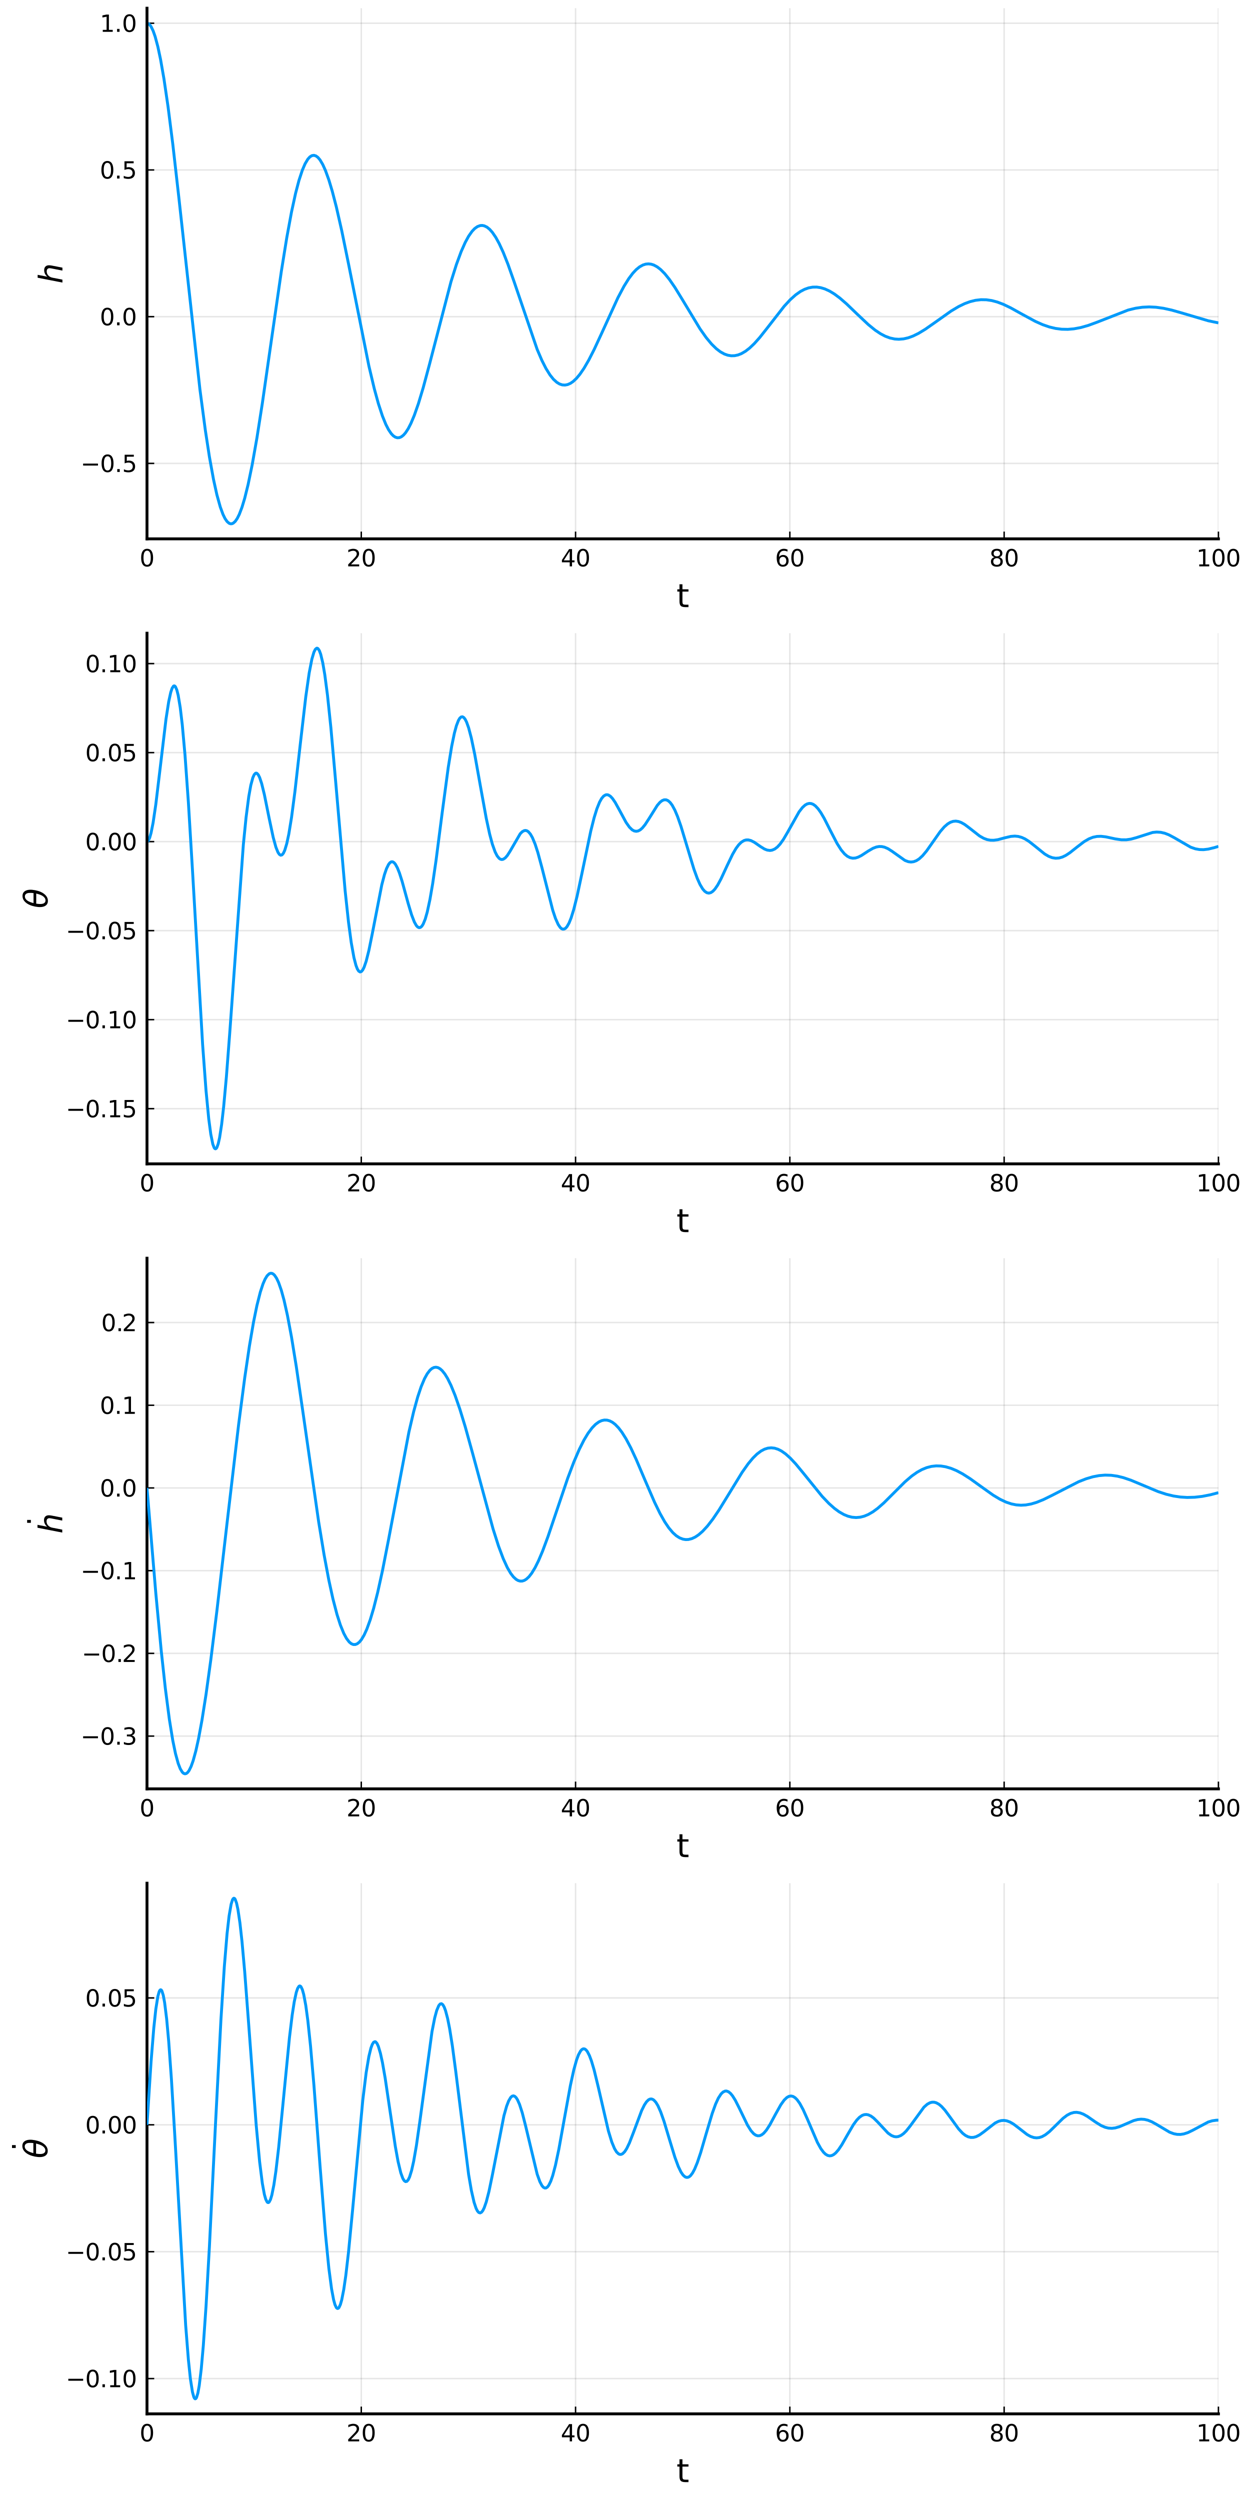 <?xml version="1.0" encoding="utf-8" standalone="no"?>
<!DOCTYPE svg PUBLIC "-//W3C//DTD SVG 1.1//EN"
  "http://www.w3.org/Graphics/SVG/1.1/DTD/svg11.dtd">
<svg height="864pt" version="1.1" viewBox="0 0 432 864" width="432pt" xmlns="http://www.w3.org/2000/svg" xmlns:xlink="http://www.w3.org/1999/xlink">
 <defs>
  <style type="text/css">*{stroke-linecap:butt;stroke-linejoin:round;}</style>
 </defs>
 <g id="figure_1">
  <g id="patch_1">
   <path d="M 0 864 
L 432 864 
L 432 0 
L 0 0 
z
" style="fill:#ffffff;"/>
  </g>
  <g id="axes_1">
   <g id="patch_2">
    <path d="M 50.801 186.225 
L 421.089 186.225 
L 421.089 2.835 
L 50.801 2.835 
z
" style="fill:#ffffff;"/>
   </g>
   <g id="matplotlib.axis_1">
    <g id="xtick_1">
     <g id="line2d_1">
      <path clip-path="url(#pd55d7a0bdc)" d="M 50.801 186.225 
L 50.801 2.835 
" style="fill:none;stroke:#000000;stroke-linecap:square;stroke-opacity:0.1;stroke-width:0.5;"/>
     </g>
     <g id="line2d_2">
      <defs>
       <path d="M 0 0 
L 0 -2.5 
" id="m4521a47293" style="stroke:#000000;stroke-width:0.5;"/>
      </defs>
      <g>
       <use style="stroke:#000000;stroke-width:0.5;" x="50.801" xlink:href="#m4521a47293" y="186.225"/>
      </g>
     </g>
     <g id="text_1">
      <!-- $0$ -->
      <g transform="translate(48.241 195.804)scale(0.08 -0.08)">
       <defs>
        <path d="M 2034 4250 
Q 1547 4250 1301 3770 
Q 1056 3291 1056 2328 
Q 1056 1369 1301 889 
Q 1547 409 2034 409 
Q 2525 409 2770 889 
Q 3016 1369 3016 2328 
Q 3016 3291 2770 3770 
Q 2525 4250 2034 4250 
z
M 2034 4750 
Q 2819 4750 3233 4129 
Q 3647 3509 3647 2328 
Q 3647 1150 3233 529 
Q 2819 -91 2034 -91 
Q 1250 -91 836 529 
Q 422 1150 422 2328 
Q 422 3509 836 4129 
Q 1250 4750 2034 4750 
z
" id="DejaVuSans-30" transform="scale(0.016)"/>
       </defs>
       <use transform="translate(0 0.781)" xlink:href="#DejaVuSans-30"/>
      </g>
     </g>
    </g>
    <g id="xtick_2">
     <g id="line2d_3">
      <path clip-path="url(#pd55d7a0bdc)" d="M 124.858 186.225 
L 124.858 2.835 
" style="fill:none;stroke:#000000;stroke-linecap:square;stroke-opacity:0.1;stroke-width:0.5;"/>
     </g>
     <g id="line2d_4">
      <g>
       <use style="stroke:#000000;stroke-width:0.5;" x="124.858" xlink:href="#m4521a47293" y="186.225"/>
      </g>
     </g>
     <g id="text_2">
      <!-- $20$ -->
      <g transform="translate(119.738 195.804)scale(0.08 -0.08)">
       <defs>
        <path d="M 1228 531 
L 3431 531 
L 3431 0 
L 469 0 
L 469 531 
Q 828 903 1448 1529 
Q 2069 2156 2228 2338 
Q 2531 2678 2651 2914 
Q 2772 3150 2772 3378 
Q 2772 3750 2511 3984 
Q 2250 4219 1831 4219 
Q 1534 4219 1204 4116 
Q 875 4013 500 3803 
L 500 4441 
Q 881 4594 1212 4672 
Q 1544 4750 1819 4750 
Q 2544 4750 2975 4387 
Q 3406 4025 3406 3419 
Q 3406 3131 3298 2873 
Q 3191 2616 2906 2266 
Q 2828 2175 2409 1742 
Q 1991 1309 1228 531 
z
" id="DejaVuSans-32" transform="scale(0.016)"/>
       </defs>
       <use transform="translate(0 0.781)" xlink:href="#DejaVuSans-32"/>
       <use transform="translate(63.623 0.781)" xlink:href="#DejaVuSans-30"/>
      </g>
     </g>
    </g>
    <g id="xtick_3">
     <g id="line2d_5">
      <path clip-path="url(#pd55d7a0bdc)" d="M 198.916 186.225 
L 198.916 2.835 
" style="fill:none;stroke:#000000;stroke-linecap:square;stroke-opacity:0.1;stroke-width:0.5;"/>
     </g>
     <g id="line2d_6">
      <g>
       <use style="stroke:#000000;stroke-width:0.5;" x="198.916" xlink:href="#m4521a47293" y="186.225"/>
      </g>
     </g>
     <g id="text_3">
      <!-- $40$ -->
      <g transform="translate(193.796 195.804)scale(0.08 -0.08)">
       <defs>
        <path d="M 2419 4116 
L 825 1625 
L 2419 1625 
L 2419 4116 
z
M 2253 4666 
L 3047 4666 
L 3047 1625 
L 3713 1625 
L 3713 1100 
L 3047 1100 
L 3047 0 
L 2419 0 
L 2419 1100 
L 313 1100 
L 313 1709 
L 2253 4666 
z
" id="DejaVuSans-34" transform="scale(0.016)"/>
       </defs>
       <use transform="translate(0 0.781)" xlink:href="#DejaVuSans-34"/>
       <use transform="translate(63.623 0.781)" xlink:href="#DejaVuSans-30"/>
      </g>
     </g>
    </g>
    <g id="xtick_4">
     <g id="line2d_7">
      <path clip-path="url(#pd55d7a0bdc)" d="M 272.973 186.225 
L 272.973 2.835 
" style="fill:none;stroke:#000000;stroke-linecap:square;stroke-opacity:0.1;stroke-width:0.5;"/>
     </g>
     <g id="line2d_8">
      <g>
       <use style="stroke:#000000;stroke-width:0.5;" x="272.973" xlink:href="#m4521a47293" y="186.225"/>
      </g>
     </g>
     <g id="text_4">
      <!-- $60$ -->
      <g transform="translate(267.853 195.804)scale(0.08 -0.08)">
       <defs>
        <path d="M 2113 2584 
Q 1688 2584 1439 2293 
Q 1191 2003 1191 1497 
Q 1191 994 1439 701 
Q 1688 409 2113 409 
Q 2538 409 2786 701 
Q 3034 994 3034 1497 
Q 3034 2003 2786 2293 
Q 2538 2584 2113 2584 
z
M 3366 4563 
L 3366 3988 
Q 3128 4100 2886 4159 
Q 2644 4219 2406 4219 
Q 1781 4219 1451 3797 
Q 1122 3375 1075 2522 
Q 1259 2794 1537 2939 
Q 1816 3084 2150 3084 
Q 2853 3084 3261 2657 
Q 3669 2231 3669 1497 
Q 3669 778 3244 343 
Q 2819 -91 2113 -91 
Q 1303 -91 875 529 
Q 447 1150 447 2328 
Q 447 3434 972 4092 
Q 1497 4750 2381 4750 
Q 2619 4750 2861 4703 
Q 3103 4656 3366 4563 
z
" id="DejaVuSans-36" transform="scale(0.016)"/>
       </defs>
       <use transform="translate(0 0.781)" xlink:href="#DejaVuSans-36"/>
       <use transform="translate(63.623 0.781)" xlink:href="#DejaVuSans-30"/>
      </g>
     </g>
    </g>
    <g id="xtick_5">
     <g id="line2d_9">
      <path clip-path="url(#pd55d7a0bdc)" d="M 347.031 186.225 
L 347.031 2.835 
" style="fill:none;stroke:#000000;stroke-linecap:square;stroke-opacity:0.1;stroke-width:0.5;"/>
     </g>
     <g id="line2d_10">
      <g>
       <use style="stroke:#000000;stroke-width:0.5;" x="347.031" xlink:href="#m4521a47293" y="186.225"/>
      </g>
     </g>
     <g id="text_5">
      <!-- $80$ -->
      <g transform="translate(341.911 195.804)scale(0.08 -0.08)">
       <defs>
        <path d="M 2034 2216 
Q 1584 2216 1326 1975 
Q 1069 1734 1069 1313 
Q 1069 891 1326 650 
Q 1584 409 2034 409 
Q 2484 409 2743 651 
Q 3003 894 3003 1313 
Q 3003 1734 2745 1975 
Q 2488 2216 2034 2216 
z
M 1403 2484 
Q 997 2584 770 2862 
Q 544 3141 544 3541 
Q 544 4100 942 4425 
Q 1341 4750 2034 4750 
Q 2731 4750 3128 4425 
Q 3525 4100 3525 3541 
Q 3525 3141 3298 2862 
Q 3072 2584 2669 2484 
Q 3125 2378 3379 2068 
Q 3634 1759 3634 1313 
Q 3634 634 3220 271 
Q 2806 -91 2034 -91 
Q 1263 -91 848 271 
Q 434 634 434 1313 
Q 434 1759 690 2068 
Q 947 2378 1403 2484 
z
M 1172 3481 
Q 1172 3119 1398 2916 
Q 1625 2713 2034 2713 
Q 2441 2713 2670 2916 
Q 2900 3119 2900 3481 
Q 2900 3844 2670 4047 
Q 2441 4250 2034 4250 
Q 1625 4250 1398 4047 
Q 1172 3844 1172 3481 
z
" id="DejaVuSans-38" transform="scale(0.016)"/>
       </defs>
       <use transform="translate(0 0.781)" xlink:href="#DejaVuSans-38"/>
       <use transform="translate(63.623 0.781)" xlink:href="#DejaVuSans-30"/>
      </g>
     </g>
    </g>
    <g id="xtick_6">
     <g id="line2d_11">
      <path clip-path="url(#pd55d7a0bdc)" d="M 421.089 186.225 
L 421.089 2.835 
" style="fill:none;stroke:#000000;stroke-linecap:square;stroke-opacity:0.1;stroke-width:0.5;"/>
     </g>
     <g id="line2d_12">
      <g>
       <use style="stroke:#000000;stroke-width:0.5;" x="421.089" xlink:href="#m4521a47293" y="186.225"/>
      </g>
     </g>
     <g id="text_6">
      <!-- $100$ -->
      <g transform="translate(413.449 195.804)scale(0.08 -0.08)">
       <defs>
        <path d="M 794 531 
L 1825 531 
L 1825 4091 
L 703 3866 
L 703 4441 
L 1819 4666 
L 2450 4666 
L 2450 531 
L 3481 531 
L 3481 0 
L 794 0 
L 794 531 
z
" id="DejaVuSans-31" transform="scale(0.016)"/>
       </defs>
       <use transform="translate(0 0.781)" xlink:href="#DejaVuSans-31"/>
       <use transform="translate(63.623 0.781)" xlink:href="#DejaVuSans-30"/>
       <use transform="translate(127.246 0.781)" xlink:href="#DejaVuSans-30"/>
      </g>
     </g>
    </g>
    <g id="text_7">
     <!-- t -->
     <g transform="translate(233.788 209.826)scale(0.11 -0.11)">
      <defs>
       <path d="M 1172 4494 
L 1172 3500 
L 2356 3500 
L 2356 3053 
L 1172 3053 
L 1172 1153 
Q 1172 725 1289 603 
Q 1406 481 1766 481 
L 2356 481 
L 2356 0 
L 1766 0 
Q 1100 0 847 248 
Q 594 497 594 1153 
L 594 3053 
L 172 3053 
L 172 3500 
L 594 3500 
L 594 4494 
L 1172 4494 
z
" id="DejaVuSans-74" transform="scale(0.016)"/>
      </defs>
      <use xlink:href="#DejaVuSans-74"/>
     </g>
    </g>
   </g>
   <g id="matplotlib.axis_2">
    <g id="ytick_1">
     <g id="line2d_13">
      <path clip-path="url(#pd55d7a0bdc)" d="M 50.801 160.15 
L 421.089 160.15 
" style="fill:none;stroke:#000000;stroke-linecap:square;stroke-opacity:0.1;stroke-width:0.5;"/>
     </g>
     <g id="line2d_14">
      <defs>
       <path d="M 0 0 
L 2.5 0 
" id="m9400746b66" style="stroke:#000000;stroke-width:0.5;"/>
      </defs>
      <g>
       <use style="stroke:#000000;stroke-width:0.5;" x="50.801" xlink:href="#m9400746b66" y="160.15"/>
      </g>
     </g>
     <g id="text_8">
      <!-- $-0.5$ -->
      <g transform="translate(27.861 163.189)scale(0.08 -0.08)">
       <defs>
        <path d="M 678 2272 
L 4684 2272 
L 4684 1741 
L 678 1741 
L 678 2272 
z
" id="DejaVuSans-2212" transform="scale(0.016)"/>
        <path d="M 684 794 
L 1344 794 
L 1344 0 
L 684 0 
L 684 794 
z
" id="DejaVuSans-2e" transform="scale(0.016)"/>
        <path d="M 691 4666 
L 3169 4666 
L 3169 4134 
L 1269 4134 
L 1269 2991 
Q 1406 3038 1543 3061 
Q 1681 3084 1819 3084 
Q 2600 3084 3056 2656 
Q 3513 2228 3513 1497 
Q 3513 744 3044 326 
Q 2575 -91 1722 -91 
Q 1428 -91 1123 -41 
Q 819 9 494 109 
L 494 744 
Q 775 591 1075 516 
Q 1375 441 1709 441 
Q 2250 441 2565 725 
Q 2881 1009 2881 1497 
Q 2881 1984 2565 2268 
Q 2250 2553 1709 2553 
Q 1456 2553 1204 2497 
Q 953 2441 691 2322 
L 691 4666 
z
" id="DejaVuSans-35" transform="scale(0.016)"/>
       </defs>
       <use transform="translate(0 0.781)" xlink:href="#DejaVuSans-2212"/>
       <use transform="translate(83.789 0.781)" xlink:href="#DejaVuSans-30"/>
       <use transform="translate(147.412 0.781)" xlink:href="#DejaVuSans-2e"/>
       <use transform="translate(179.199 0.781)" xlink:href="#DejaVuSans-35"/>
      </g>
     </g>
    </g>
    <g id="ytick_2">
     <g id="line2d_15">
      <path clip-path="url(#pd55d7a0bdc)" d="M 50.801 109.442 
L 421.089 109.442 
" style="fill:none;stroke:#000000;stroke-linecap:square;stroke-opacity:0.1;stroke-width:0.5;"/>
     </g>
     <g id="line2d_16">
      <g>
       <use style="stroke:#000000;stroke-width:0.5;" x="50.801" xlink:href="#m9400746b66" y="109.442"/>
      </g>
     </g>
     <g id="text_9">
      <!-- $0.0$ -->
      <g transform="translate(34.501 112.481)scale(0.08 -0.08)">
       <use transform="translate(0 0.781)" xlink:href="#DejaVuSans-30"/>
       <use transform="translate(63.623 0.781)" xlink:href="#DejaVuSans-2e"/>
       <use transform="translate(95.41 0.781)" xlink:href="#DejaVuSans-30"/>
      </g>
     </g>
    </g>
    <g id="ytick_3">
     <g id="line2d_17">
      <path clip-path="url(#pd55d7a0bdc)" d="M 50.801 58.733 
L 421.089 58.733 
" style="fill:none;stroke:#000000;stroke-linecap:square;stroke-opacity:0.1;stroke-width:0.5;"/>
     </g>
     <g id="line2d_18">
      <g>
       <use style="stroke:#000000;stroke-width:0.5;" x="50.801" xlink:href="#m9400746b66" y="58.733"/>
      </g>
     </g>
     <g id="text_10">
      <!-- $0.5$ -->
      <g transform="translate(34.501 61.773)scale(0.08 -0.08)">
       <use transform="translate(0 0.781)" xlink:href="#DejaVuSans-30"/>
       <use transform="translate(63.623 0.781)" xlink:href="#DejaVuSans-2e"/>
       <use transform="translate(95.41 0.781)" xlink:href="#DejaVuSans-35"/>
      </g>
     </g>
    </g>
    <g id="ytick_4">
     <g id="line2d_19">
      <path clip-path="url(#pd55d7a0bdc)" d="M 50.801 8.025 
L 421.089 8.025 
" style="fill:none;stroke:#000000;stroke-linecap:square;stroke-opacity:0.1;stroke-width:0.5;"/>
     </g>
     <g id="line2d_20">
      <g>
       <use style="stroke:#000000;stroke-width:0.5;" x="50.801" xlink:href="#m9400746b66" y="8.025"/>
      </g>
     </g>
     <g id="text_11">
      <!-- $1.0$ -->
      <g transform="translate(34.501 11.064)scale(0.08 -0.08)">
       <use transform="translate(0 0.781)" xlink:href="#DejaVuSans-31"/>
       <use transform="translate(63.623 0.781)" xlink:href="#DejaVuSans-2e"/>
       <use transform="translate(95.41 0.781)" xlink:href="#DejaVuSans-30"/>
      </g>
     </g>
    </g>
    <g id="text_12">
     <!-- $h$ -->
     <g transform="translate(21.573 98.05)rotate(-90)scale(0.11 -0.11)">
      <defs>
       <path d="M 3566 2113 
L 3156 0 
L 2578 0 
L 2988 2091 
Q 3016 2238 3031 2350 
Q 3047 2463 3047 2528 
Q 3047 2791 2881 2937 
Q 2716 3084 2419 3084 
Q 1956 3084 1617 2771 
Q 1278 2459 1178 1941 
L 800 0 
L 225 0 
L 1172 4863 
L 1747 4863 
L 1375 2950 
Q 1594 3244 1934 3414 
Q 2275 3584 2650 3584 
Q 3113 3584 3367 3334 
Q 3622 3084 3622 2631 
Q 3622 2519 3608 2391 
Q 3594 2263 3566 2113 
z
" id="DejaVuSans-Oblique-68" transform="scale(0.016)"/>
      </defs>
      <use transform="translate(0 0.016)" xlink:href="#DejaVuSans-Oblique-68"/>
     </g>
    </g>
   </g>
   <g id="line2d_21">
    <path clip-path="url(#pd55d7a0bdc)" d="M 50.801 8.025 
L 51.27 8.155 
L 51.739 8.543 
L 52.208 9.189 
L 52.911 10.631 
L 53.615 12.632 
L 54.553 16.137 
L 55.491 20.552 
L 56.663 27.254 
L 58.071 36.836 
L 59.712 49.773 
L 61.823 68.39 
L 69.092 134.556 
L 70.968 148.72 
L 72.376 157.897 
L 73.783 165.668 
L 74.955 170.989 
L 76.128 175.208 
L 77.066 177.769 
L 77.769 179.208 
L 78.473 180.232 
L 79.176 180.84 
L 79.645 181.016 
L 80.114 181.009 
L 80.583 180.82 
L 81.287 180.199 
L 81.99 179.18 
L 82.694 177.772 
L 83.632 175.308 
L 84.57 172.201 
L 85.742 167.469 
L 87.15 160.657 
L 88.791 151.368 
L 90.667 139.373 
L 93.716 118.111 
L 97.233 93.777 
L 99.109 82.139 
L 100.751 73.242 
L 102.158 66.785 
L 103.331 62.329 
L 104.503 58.77 
L 105.441 56.592 
L 106.379 55.018 
L 107.083 54.234 
L 107.786 53.788 
L 108.49 53.675 
L 109.193 53.889 
L 109.897 54.421 
L 110.6 55.261 
L 111.538 56.841 
L 112.476 58.919 
L 113.649 62.162 
L 114.821 66.055 
L 116.228 71.473 
L 118.105 79.728 
L 120.45 91.201 
L 127.485 126.458 
L 129.361 134.366 
L 130.768 139.486 
L 132.175 143.788 
L 133.348 146.678 
L 134.286 148.504 
L 135.224 149.882 
L 135.927 150.613 
L 136.631 151.083 
L 137.334 151.293 
L 138.038 151.243 
L 138.741 150.936 
L 139.445 150.378 
L 140.148 149.575 
L 141.086 148.139 
L 142.024 146.307 
L 143.197 143.507 
L 144.604 139.485 
L 146.245 134.042 
L 148.356 126.198 
L 155.86 97.37 
L 157.736 91.405 
L 159.378 86.949 
L 160.785 83.779 
L 161.957 81.633 
L 163.13 79.962 
L 164.068 78.976 
L 165.006 78.309 
L 165.944 77.963 
L 166.648 77.914 
L 167.351 78.045 
L 168.289 78.495 
L 169.227 79.253 
L 170.165 80.31 
L 171.338 82.03 
L 172.51 84.163 
L 173.917 87.214 
L 175.559 91.345 
L 177.669 97.334 
L 185.643 120.745 
L 187.284 124.573 
L 188.691 127.35 
L 190.098 129.61 
L 191.271 131.072 
L 192.443 132.139 
L 193.382 132.706 
L 194.32 133.019 
L 195.258 133.081 
L 196.196 132.9 
L 197.134 132.484 
L 198.072 131.843 
L 199.244 130.743 
L 200.417 129.337 
L 201.824 127.286 
L 203.465 124.463 
L 205.341 120.786 
L 207.921 115.214 
L 213.549 102.901 
L 215.66 98.923 
L 217.301 96.29 
L 218.708 94.421 
L 219.881 93.171 
L 221.053 92.217 
L 222.226 91.572 
L 223.164 91.282 
L 224.102 91.193 
L 225.04 91.303 
L 225.978 91.606 
L 227.151 92.245 
L 228.323 93.155 
L 229.73 94.57 
L 231.372 96.607 
L 233.248 99.335 
L 235.827 103.538 
L 241.925 113.645 
L 244.035 116.638 
L 245.911 118.899 
L 247.553 120.508 
L 248.96 121.583 
L 250.367 122.359 
L 251.539 122.768 
L 252.712 122.957 
L 253.885 122.925 
L 255.057 122.675 
L 256.23 122.214 
L 257.637 121.395 
L 259.044 120.31 
L 260.685 118.749 
L 262.561 116.647 
L 265.141 113.388 
L 271.004 105.855 
L 273.114 103.574 
L 274.99 101.894 
L 276.632 100.737 
L 278.039 99.996 
L 279.446 99.496 
L 280.853 99.237 
L 282.26 99.216 
L 283.667 99.426 
L 285.074 99.853 
L 286.716 100.605 
L 288.357 101.601 
L 290.233 102.993 
L 292.578 105.026 
L 296.33 108.637 
L 300.083 112.171 
L 302.428 114.08 
L 304.304 115.337 
L 305.945 116.199 
L 307.587 116.811 
L 309.228 117.162 
L 310.635 117.251 
L 312.277 117.115 
L 313.918 116.735 
L 315.56 116.133 
L 317.436 115.213 
L 319.781 113.792 
L 323.064 111.493 
L 328.692 107.506 
L 331.272 105.964 
L 333.383 104.941 
L 335.259 104.25 
L 337.135 103.788 
L 339.011 103.571 
L 340.887 103.602 
L 342.763 103.876 
L 344.639 104.375 
L 346.75 105.173 
L 349.329 106.411 
L 353.316 108.632 
L 357.771 111.048 
L 360.351 112.201 
L 362.696 113.009 
L 364.807 113.509 
L 366.917 113.781 
L 369.028 113.823 
L 371.138 113.644 
L 373.483 113.208 
L 376.063 112.479 
L 379.112 111.365 
L 389.899 107.149 
L 392.479 106.522 
L 394.824 106.181 
L 397.169 106.07 
L 399.514 106.184 
L 402.093 106.542 
L 404.908 107.16 
L 408.66 108.227 
L 417.571 110.859 
L 420.62 111.491 
L 421.089 111.568 
L 421.089 111.568 
" style="fill:none;stroke:#009afa;"/>
   </g>
   <g id="patch_3">
    <path d="M 50.801 186.225 
L 50.801 2.835 
" style="fill:none;stroke:#000000;stroke-linecap:square;stroke-linejoin:miter;"/>
   </g>
   <g id="patch_4">
    <path d="M 50.801 186.225 
L 421.089 186.225 
" style="fill:none;stroke:#000000;stroke-linecap:square;stroke-linejoin:miter;"/>
   </g>
  </g>
  <g id="axes_2">
   <g id="patch_5">
    <path d="M 50.801 402.225 
L 421.089 402.225 
L 421.089 218.835 
L 50.801 218.835 
z
" style="fill:#ffffff;"/>
   </g>
   <g id="matplotlib.axis_3">
    <g id="xtick_7">
     <g id="line2d_22">
      <path clip-path="url(#p16c5dcc1ad)" d="M 50.801 402.225 
L 50.801 218.835 
" style="fill:none;stroke:#000000;stroke-linecap:square;stroke-opacity:0.1;stroke-width:0.5;"/>
     </g>
     <g id="line2d_23">
      <g>
       <use style="stroke:#000000;stroke-width:0.5;" x="50.801" xlink:href="#m4521a47293" y="402.225"/>
      </g>
     </g>
     <g id="text_13">
      <!-- $0$ -->
      <g transform="translate(48.241 411.804)scale(0.08 -0.08)">
       <use transform="translate(0 0.781)" xlink:href="#DejaVuSans-30"/>
      </g>
     </g>
    </g>
    <g id="xtick_8">
     <g id="line2d_24">
      <path clip-path="url(#p16c5dcc1ad)" d="M 124.858 402.225 
L 124.858 218.835 
" style="fill:none;stroke:#000000;stroke-linecap:square;stroke-opacity:0.1;stroke-width:0.5;"/>
     </g>
     <g id="line2d_25">
      <g>
       <use style="stroke:#000000;stroke-width:0.5;" x="124.858" xlink:href="#m4521a47293" y="402.225"/>
      </g>
     </g>
     <g id="text_14">
      <!-- $20$ -->
      <g transform="translate(119.738 411.804)scale(0.08 -0.08)">
       <use transform="translate(0 0.781)" xlink:href="#DejaVuSans-32"/>
       <use transform="translate(63.623 0.781)" xlink:href="#DejaVuSans-30"/>
      </g>
     </g>
    </g>
    <g id="xtick_9">
     <g id="line2d_26">
      <path clip-path="url(#p16c5dcc1ad)" d="M 198.916 402.225 
L 198.916 218.835 
" style="fill:none;stroke:#000000;stroke-linecap:square;stroke-opacity:0.1;stroke-width:0.5;"/>
     </g>
     <g id="line2d_27">
      <g>
       <use style="stroke:#000000;stroke-width:0.5;" x="198.916" xlink:href="#m4521a47293" y="402.225"/>
      </g>
     </g>
     <g id="text_15">
      <!-- $40$ -->
      <g transform="translate(193.796 411.804)scale(0.08 -0.08)">
       <use transform="translate(0 0.781)" xlink:href="#DejaVuSans-34"/>
       <use transform="translate(63.623 0.781)" xlink:href="#DejaVuSans-30"/>
      </g>
     </g>
    </g>
    <g id="xtick_10">
     <g id="line2d_28">
      <path clip-path="url(#p16c5dcc1ad)" d="M 272.973 402.225 
L 272.973 218.835 
" style="fill:none;stroke:#000000;stroke-linecap:square;stroke-opacity:0.1;stroke-width:0.5;"/>
     </g>
     <g id="line2d_29">
      <g>
       <use style="stroke:#000000;stroke-width:0.5;" x="272.973" xlink:href="#m4521a47293" y="402.225"/>
      </g>
     </g>
     <g id="text_16">
      <!-- $60$ -->
      <g transform="translate(267.853 411.804)scale(0.08 -0.08)">
       <use transform="translate(0 0.781)" xlink:href="#DejaVuSans-36"/>
       <use transform="translate(63.623 0.781)" xlink:href="#DejaVuSans-30"/>
      </g>
     </g>
    </g>
    <g id="xtick_11">
     <g id="line2d_30">
      <path clip-path="url(#p16c5dcc1ad)" d="M 347.031 402.225 
L 347.031 218.835 
" style="fill:none;stroke:#000000;stroke-linecap:square;stroke-opacity:0.1;stroke-width:0.5;"/>
     </g>
     <g id="line2d_31">
      <g>
       <use style="stroke:#000000;stroke-width:0.5;" x="347.031" xlink:href="#m4521a47293" y="402.225"/>
      </g>
     </g>
     <g id="text_17">
      <!-- $80$ -->
      <g transform="translate(341.911 411.804)scale(0.08 -0.08)">
       <use transform="translate(0 0.781)" xlink:href="#DejaVuSans-38"/>
       <use transform="translate(63.623 0.781)" xlink:href="#DejaVuSans-30"/>
      </g>
     </g>
    </g>
    <g id="xtick_12">
     <g id="line2d_32">
      <path clip-path="url(#p16c5dcc1ad)" d="M 421.089 402.225 
L 421.089 218.835 
" style="fill:none;stroke:#000000;stroke-linecap:square;stroke-opacity:0.1;stroke-width:0.5;"/>
     </g>
     <g id="line2d_33">
      <g>
       <use style="stroke:#000000;stroke-width:0.5;" x="421.089" xlink:href="#m4521a47293" y="402.225"/>
      </g>
     </g>
     <g id="text_18">
      <!-- $100$ -->
      <g transform="translate(413.449 411.804)scale(0.08 -0.08)">
       <use transform="translate(0 0.781)" xlink:href="#DejaVuSans-31"/>
       <use transform="translate(63.623 0.781)" xlink:href="#DejaVuSans-30"/>
       <use transform="translate(127.246 0.781)" xlink:href="#DejaVuSans-30"/>
      </g>
     </g>
    </g>
    <g id="text_19">
     <!-- t -->
     <g transform="translate(233.788 425.826)scale(0.11 -0.11)">
      <use xlink:href="#DejaVuSans-74"/>
     </g>
    </g>
   </g>
   <g id="matplotlib.axis_4">
    <g id="ytick_5">
     <g id="line2d_34">
      <path clip-path="url(#p16c5dcc1ad)" d="M 50.801 383.154 
L 421.089 383.154 
" style="fill:none;stroke:#000000;stroke-linecap:square;stroke-opacity:0.1;stroke-width:0.5;"/>
     </g>
     <g id="line2d_35">
      <g>
       <use style="stroke:#000000;stroke-width:0.5;" x="50.801" xlink:href="#m9400746b66" y="383.154"/>
      </g>
     </g>
     <g id="text_20">
      <!-- $-0.15$ -->
      <g transform="translate(22.741 386.193)scale(0.08 -0.08)">
       <use transform="translate(0 0.781)" xlink:href="#DejaVuSans-2212"/>
       <use transform="translate(83.789 0.781)" xlink:href="#DejaVuSans-30"/>
       <use transform="translate(147.412 0.781)" xlink:href="#DejaVuSans-2e"/>
       <use transform="translate(179.199 0.781)" xlink:href="#DejaVuSans-31"/>
       <use transform="translate(242.822 0.781)" xlink:href="#DejaVuSans-35"/>
      </g>
     </g>
    </g>
    <g id="ytick_6">
     <g id="line2d_36">
      <path clip-path="url(#p16c5dcc1ad)" d="M 50.801 352.391 
L 421.089 352.391 
" style="fill:none;stroke:#000000;stroke-linecap:square;stroke-opacity:0.1;stroke-width:0.5;"/>
     </g>
     <g id="line2d_37">
      <g>
       <use style="stroke:#000000;stroke-width:0.5;" x="50.801" xlink:href="#m9400746b66" y="352.391"/>
      </g>
     </g>
     <g id="text_21">
      <!-- $-0.10$ -->
      <g transform="translate(22.741 355.43)scale(0.08 -0.08)">
       <use transform="translate(0 0.781)" xlink:href="#DejaVuSans-2212"/>
       <use transform="translate(83.789 0.781)" xlink:href="#DejaVuSans-30"/>
       <use transform="translate(147.412 0.781)" xlink:href="#DejaVuSans-2e"/>
       <use transform="translate(179.199 0.781)" xlink:href="#DejaVuSans-31"/>
       <use transform="translate(242.822 0.781)" xlink:href="#DejaVuSans-30"/>
      </g>
     </g>
    </g>
    <g id="ytick_7">
     <g id="line2d_38">
      <path clip-path="url(#p16c5dcc1ad)" d="M 50.801 321.628 
L 421.089 321.628 
" style="fill:none;stroke:#000000;stroke-linecap:square;stroke-opacity:0.1;stroke-width:0.5;"/>
     </g>
     <g id="line2d_39">
      <g>
       <use style="stroke:#000000;stroke-width:0.5;" x="50.801" xlink:href="#m9400746b66" y="321.628"/>
      </g>
     </g>
     <g id="text_22">
      <!-- $-0.05$ -->
      <g transform="translate(22.741 324.667)scale(0.08 -0.08)">
       <use transform="translate(0 0.781)" xlink:href="#DejaVuSans-2212"/>
       <use transform="translate(83.789 0.781)" xlink:href="#DejaVuSans-30"/>
       <use transform="translate(147.412 0.781)" xlink:href="#DejaVuSans-2e"/>
       <use transform="translate(179.199 0.781)" xlink:href="#DejaVuSans-30"/>
       <use transform="translate(242.822 0.781)" xlink:href="#DejaVuSans-35"/>
      </g>
     </g>
    </g>
    <g id="ytick_8">
     <g id="line2d_40">
      <path clip-path="url(#p16c5dcc1ad)" d="M 50.801 290.865 
L 421.089 290.865 
" style="fill:none;stroke:#000000;stroke-linecap:square;stroke-opacity:0.1;stroke-width:0.5;"/>
     </g>
     <g id="line2d_41">
      <g>
       <use style="stroke:#000000;stroke-width:0.5;" x="50.801" xlink:href="#m9400746b66" y="290.865"/>
      </g>
     </g>
     <g id="text_23">
      <!-- $0.00$ -->
      <g transform="translate(29.461 293.905)scale(0.08 -0.08)">
       <use transform="translate(0 0.781)" xlink:href="#DejaVuSans-30"/>
       <use transform="translate(63.623 0.781)" xlink:href="#DejaVuSans-2e"/>
       <use transform="translate(95.41 0.781)" xlink:href="#DejaVuSans-30"/>
       <use transform="translate(159.033 0.781)" xlink:href="#DejaVuSans-30"/>
      </g>
     </g>
    </g>
    <g id="ytick_9">
     <g id="line2d_42">
      <path clip-path="url(#p16c5dcc1ad)" d="M 50.801 260.102 
L 421.089 260.102 
" style="fill:none;stroke:#000000;stroke-linecap:square;stroke-opacity:0.1;stroke-width:0.5;"/>
     </g>
     <g id="line2d_43">
      <g>
       <use style="stroke:#000000;stroke-width:0.5;" x="50.801" xlink:href="#m9400746b66" y="260.102"/>
      </g>
     </g>
     <g id="text_24">
      <!-- $0.05$ -->
      <g transform="translate(29.461 263.142)scale(0.08 -0.08)">
       <use transform="translate(0 0.781)" xlink:href="#DejaVuSans-30"/>
       <use transform="translate(63.623 0.781)" xlink:href="#DejaVuSans-2e"/>
       <use transform="translate(95.41 0.781)" xlink:href="#DejaVuSans-30"/>
       <use transform="translate(159.033 0.781)" xlink:href="#DejaVuSans-35"/>
      </g>
     </g>
    </g>
    <g id="ytick_10">
     <g id="line2d_44">
      <path clip-path="url(#p16c5dcc1ad)" d="M 50.801 229.339 
L 421.089 229.339 
" style="fill:none;stroke:#000000;stroke-linecap:square;stroke-opacity:0.1;stroke-width:0.5;"/>
     </g>
     <g id="line2d_45">
      <g>
       <use style="stroke:#000000;stroke-width:0.5;" x="50.801" xlink:href="#m9400746b66" y="229.339"/>
      </g>
     </g>
     <g id="text_25">
      <!-- $0.10$ -->
      <g transform="translate(29.461 232.379)scale(0.08 -0.08)">
       <use transform="translate(0 0.781)" xlink:href="#DejaVuSans-30"/>
       <use transform="translate(63.623 0.781)" xlink:href="#DejaVuSans-2e"/>
       <use transform="translate(95.41 0.781)" xlink:href="#DejaVuSans-31"/>
       <use transform="translate(159.033 0.781)" xlink:href="#DejaVuSans-30"/>
      </g>
     </g>
    </g>
    <g id="text_26">
     <!-- $\theta$ -->
     <g transform="translate(16.453 313.94)rotate(-90)scale(0.11 -0.11)">
      <defs>
       <path d="M 2913 2219 
L 925 2219 
Q 791 1284 928 888 
Q 1100 400 1566 400 
Q 2034 400 2391 891 
Q 2703 1322 2913 2219 
z
M 3009 2750 
Q 3094 3638 2984 3950 
Q 2813 4444 2353 4444 
Q 1875 4444 1525 3956 
Q 1250 3563 1034 2750 
L 3009 2750 
z
M 2444 4913 
Q 3194 4913 3494 4250 
Q 3794 3591 3566 2422 
Q 3341 1256 2781 594 
Q 2225 -72 1475 -72 
Q 722 -72 425 594 
Q 128 1256 353 2422 
Q 581 3591 1134 4250 
Q 1691 4913 2444 4913 
z
" id="DejaVuSans-Oblique-3b8" transform="scale(0.016)"/>
      </defs>
      <use transform="translate(0 0.234)" xlink:href="#DejaVuSans-Oblique-3b8"/>
     </g>
    </g>
   </g>
   <g id="line2d_46">
    <path clip-path="url(#p16c5dcc1ad)" d="M 50.801 290.865 
L 51.035 290.778 
L 51.27 290.52 
L 51.739 289.506 
L 52.208 287.864 
L 52.911 284.337 
L 53.849 277.997 
L 55.256 266.269 
L 57.367 248.54 
L 58.305 242.492 
L 59.009 239.268 
L 59.478 237.869 
L 59.947 237.134 
L 60.181 237.029 
L 60.416 237.106 
L 60.65 237.37 
L 61.119 238.462 
L 61.588 240.321 
L 62.292 244.557 
L 62.995 250.494 
L 63.933 260.88 
L 65.106 277.302 
L 66.513 300.622 
L 70.03 361.071 
L 71.203 376.933 
L 72.141 386.664 
L 72.845 391.96 
L 73.548 395.416 
L 74.017 396.655 
L 74.252 396.95 
L 74.486 397.035 
L 74.721 396.907 
L 74.955 396.569 
L 75.424 395.274 
L 75.893 393.18 
L 76.597 388.6 
L 77.3 382.456 
L 78.238 372.193 
L 79.411 356.834 
L 84.101 291.914 
L 85.039 282.527 
L 85.977 275.291 
L 86.68 271.376 
L 87.384 268.761 
L 87.853 267.72 
L 88.322 267.228 
L 88.557 267.182 
L 88.791 267.256 
L 89.26 267.761 
L 89.729 268.698 
L 90.433 270.802 
L 91.371 274.636 
L 93.012 282.762 
L 94.419 289.392 
L 95.357 292.805 
L 96.061 294.549 
L 96.53 295.255 
L 96.999 295.561 
L 97.468 295.44 
L 97.937 294.878 
L 98.406 293.874 
L 99.109 291.547 
L 99.813 288.259 
L 100.751 282.523 
L 101.923 273.588 
L 103.8 256.986 
L 105.676 240.813 
L 106.848 232.621 
L 107.786 227.789 
L 108.49 225.394 
L 108.959 224.441 
L 109.428 224.026 
L 109.662 224.025 
L 109.897 224.162 
L 110.366 224.852 
L 110.835 226.104 
L 111.538 229.027 
L 112.242 233.13 
L 113.18 240.271 
L 114.352 251.475 
L 115.994 270.008 
L 119.277 307.839 
L 120.45 318.751 
L 121.388 325.752 
L 122.326 330.968 
L 123.029 333.659 
L 123.498 334.869 
L 123.967 335.617 
L 124.436 335.904 
L 124.905 335.754 
L 125.374 335.193 
L 125.843 334.252 
L 126.547 332.205 
L 127.485 328.48 
L 128.657 322.704 
L 131.94 305.822 
L 132.879 302.227 
L 133.582 300.183 
L 134.286 298.753 
L 134.755 298.155 
L 135.224 297.847 
L 135.693 297.835 
L 136.162 298.11 
L 136.631 298.651 
L 137.334 299.926 
L 138.038 301.68 
L 138.976 304.613 
L 141.086 312.3 
L 142.259 316.2 
L 143.197 318.636 
L 143.9 319.888 
L 144.369 320.388 
L 144.838 320.603 
L 145.307 320.514 
L 145.776 320.11 
L 146.245 319.383 
L 146.949 317.673 
L 147.653 315.215 
L 148.591 310.856 
L 149.529 305.401 
L 150.701 297.332 
L 152.812 280.935 
L 154.922 265.165 
L 156.095 257.949 
L 157.033 253.396 
L 157.736 250.804 
L 158.44 248.972 
L 158.909 248.197 
L 159.378 247.784 
L 159.847 247.72 
L 160.316 248.004 
L 160.785 248.622 
L 161.254 249.558 
L 161.957 251.528 
L 162.896 255.09 
L 164.068 260.709 
L 165.944 271.205 
L 168.055 282.841 
L 169.227 288.27 
L 170.165 291.765 
L 171.103 294.398 
L 171.807 295.782 
L 172.51 296.651 
L 172.979 296.954 
L 173.448 297.049 
L 173.917 296.952 
L 174.621 296.482 
L 175.324 295.677 
L 176.262 294.214 
L 179.78 288.151 
L 180.484 287.441 
L 181.187 287.057 
L 181.656 287.005 
L 182.125 287.128 
L 182.594 287.437 
L 183.298 288.251 
L 184.001 289.481 
L 184.939 291.738 
L 185.877 294.626 
L 187.284 299.839 
L 191.036 314.597 
L 191.974 317.405 
L 192.912 319.504 
L 193.616 320.54 
L 194.085 320.953 
L 194.554 321.13 
L 195.023 321.069 
L 195.492 320.769 
L 195.961 320.232 
L 196.665 318.997 
L 197.368 317.265 
L 198.306 314.249 
L 199.479 309.554 
L 201.12 301.831 
L 204.169 287.212 
L 205.341 282.566 
L 206.279 279.533 
L 207.217 277.201 
L 207.921 275.948 
L 208.625 275.119 
L 209.328 274.704 
L 209.797 274.646 
L 210.266 274.753 
L 210.97 275.202 
L 211.673 275.951 
L 212.611 277.318 
L 214.018 279.867 
L 216.363 284.213 
L 217.536 285.877 
L 218.474 286.786 
L 219.177 287.172 
L 219.881 287.298 
L 220.584 287.163 
L 221.288 286.778 
L 221.991 286.156 
L 222.929 285.018 
L 224.337 282.855 
L 227.151 278.355 
L 228.089 277.274 
L 228.792 276.716 
L 229.496 276.417 
L 230.199 276.412 
L 230.903 276.717 
L 231.606 277.341 
L 232.31 278.281 
L 233.248 280.016 
L 234.186 282.251 
L 235.358 285.618 
L 237.234 291.835 
L 239.814 300.362 
L 240.987 303.59 
L 241.925 305.679 
L 242.863 307.24 
L 243.566 308.042 
L 244.27 308.519 
L 244.973 308.666 
L 245.677 308.489 
L 246.38 308.011 
L 247.084 307.26 
L 248.022 305.892 
L 249.194 303.717 
L 251.305 299.153 
L 253.181 295.251 
L 254.354 293.233 
L 255.292 291.967 
L 256.23 291.042 
L 257.168 290.474 
L 257.871 290.279 
L 258.575 290.265 
L 259.513 290.493 
L 260.685 291.088 
L 262.796 292.555 
L 264.203 293.422 
L 265.141 293.79 
L 266.079 293.92 
L 266.782 293.831 
L 267.72 293.44 
L 268.659 292.734 
L 269.597 291.72 
L 270.769 290.07 
L 272.176 287.67 
L 276.163 280.568 
L 277.335 279.061 
L 278.273 278.217 
L 278.977 277.827 
L 279.68 277.659 
L 280.384 277.718 
L 281.087 278.003 
L 281.791 278.509 
L 282.729 279.504 
L 283.667 280.819 
L 284.84 282.822 
L 286.95 286.989 
L 289.295 291.512 
L 290.702 293.72 
L 291.875 295.118 
L 292.813 295.906 
L 293.751 296.394 
L 294.689 296.594 
L 295.627 296.529 
L 296.565 296.241 
L 297.737 295.646 
L 300.083 294.108 
L 301.724 293.16 
L 302.897 292.717 
L 303.835 292.553 
L 304.773 292.578 
L 305.711 292.79 
L 306.883 293.3 
L 308.29 294.198 
L 312.746 297.366 
L 313.918 297.801 
L 314.857 297.916 
L 315.795 297.795 
L 316.733 297.429 
L 317.671 296.822 
L 318.843 295.741 
L 320.25 294.057 
L 322.126 291.396 
L 324.94 287.389 
L 326.347 285.765 
L 327.52 284.746 
L 328.458 284.185 
L 329.396 283.862 
L 330.334 283.777 
L 331.272 283.92 
L 332.21 284.265 
L 333.383 284.928 
L 335.024 286.156 
L 338.542 288.914 
L 339.949 289.712 
L 341.121 290.152 
L 342.294 290.377 
L 343.466 290.393 
L 344.874 290.19 
L 347.219 289.562 
L 349.329 289.065 
L 350.736 288.957 
L 351.909 289.073 
L 353.081 289.397 
L 354.254 289.931 
L 355.661 290.822 
L 357.537 292.303 
L 361.055 295.141 
L 362.462 295.968 
L 363.634 296.413 
L 364.807 296.606 
L 365.979 296.531 
L 367.152 296.198 
L 368.324 295.635 
L 369.731 294.715 
L 372.076 292.86 
L 374.656 290.884 
L 376.298 289.921 
L 377.705 289.363 
L 379.112 289.072 
L 380.519 289.025 
L 382.16 289.215 
L 385.443 289.921 
L 387.554 290.227 
L 389.195 290.236 
L 390.837 290.007 
L 392.713 289.496 
L 398.341 287.699 
L 399.748 287.56 
L 401.155 287.647 
L 402.562 287.974 
L 403.969 288.521 
L 405.846 289.521 
L 411.474 292.78 
L 413.115 293.35 
L 414.522 293.605 
L 415.929 293.645 
L 417.571 293.452 
L 419.681 292.935 
L 421.089 292.514 
L 421.089 292.514 
" style="fill:none;stroke:#009afa;"/>
   </g>
   <g id="patch_6">
    <path d="M 50.801 402.225 
L 50.801 218.835 
" style="fill:none;stroke:#000000;stroke-linecap:square;stroke-linejoin:miter;"/>
   </g>
   <g id="patch_7">
    <path d="M 50.801 402.225 
L 421.089 402.225 
" style="fill:none;stroke:#000000;stroke-linecap:square;stroke-linejoin:miter;"/>
   </g>
  </g>
  <g id="axes_3">
   <g id="patch_8">
    <path d="M 50.801 618.225 
L 421.089 618.225 
L 421.089 434.835 
L 50.801 434.835 
z
" style="fill:#ffffff;"/>
   </g>
   <g id="matplotlib.axis_5">
    <g id="xtick_13">
     <g id="line2d_47">
      <path clip-path="url(#p9092fa2992)" d="M 50.801 618.225 
L 50.801 434.835 
" style="fill:none;stroke:#000000;stroke-linecap:square;stroke-opacity:0.1;stroke-width:0.5;"/>
     </g>
     <g id="line2d_48">
      <g>
       <use style="stroke:#000000;stroke-width:0.5;" x="50.801" xlink:href="#m4521a47293" y="618.225"/>
      </g>
     </g>
     <g id="text_27">
      <!-- $0$ -->
      <g transform="translate(48.241 627.804)scale(0.08 -0.08)">
       <use transform="translate(0 0.781)" xlink:href="#DejaVuSans-30"/>
      </g>
     </g>
    </g>
    <g id="xtick_14">
     <g id="line2d_49">
      <path clip-path="url(#p9092fa2992)" d="M 124.858 618.225 
L 124.858 434.835 
" style="fill:none;stroke:#000000;stroke-linecap:square;stroke-opacity:0.1;stroke-width:0.5;"/>
     </g>
     <g id="line2d_50">
      <g>
       <use style="stroke:#000000;stroke-width:0.5;" x="124.858" xlink:href="#m4521a47293" y="618.225"/>
      </g>
     </g>
     <g id="text_28">
      <!-- $20$ -->
      <g transform="translate(119.738 627.804)scale(0.08 -0.08)">
       <use transform="translate(0 0.781)" xlink:href="#DejaVuSans-32"/>
       <use transform="translate(63.623 0.781)" xlink:href="#DejaVuSans-30"/>
      </g>
     </g>
    </g>
    <g id="xtick_15">
     <g id="line2d_51">
      <path clip-path="url(#p9092fa2992)" d="M 198.916 618.225 
L 198.916 434.835 
" style="fill:none;stroke:#000000;stroke-linecap:square;stroke-opacity:0.1;stroke-width:0.5;"/>
     </g>
     <g id="line2d_52">
      <g>
       <use style="stroke:#000000;stroke-width:0.5;" x="198.916" xlink:href="#m4521a47293" y="618.225"/>
      </g>
     </g>
     <g id="text_29">
      <!-- $40$ -->
      <g transform="translate(193.796 627.804)scale(0.08 -0.08)">
       <use transform="translate(0 0.781)" xlink:href="#DejaVuSans-34"/>
       <use transform="translate(63.623 0.781)" xlink:href="#DejaVuSans-30"/>
      </g>
     </g>
    </g>
    <g id="xtick_16">
     <g id="line2d_53">
      <path clip-path="url(#p9092fa2992)" d="M 272.973 618.225 
L 272.973 434.835 
" style="fill:none;stroke:#000000;stroke-linecap:square;stroke-opacity:0.1;stroke-width:0.5;"/>
     </g>
     <g id="line2d_54">
      <g>
       <use style="stroke:#000000;stroke-width:0.5;" x="272.973" xlink:href="#m4521a47293" y="618.225"/>
      </g>
     </g>
     <g id="text_30">
      <!-- $60$ -->
      <g transform="translate(267.853 627.804)scale(0.08 -0.08)">
       <use transform="translate(0 0.781)" xlink:href="#DejaVuSans-36"/>
       <use transform="translate(63.623 0.781)" xlink:href="#DejaVuSans-30"/>
      </g>
     </g>
    </g>
    <g id="xtick_17">
     <g id="line2d_55">
      <path clip-path="url(#p9092fa2992)" d="M 347.031 618.225 
L 347.031 434.835 
" style="fill:none;stroke:#000000;stroke-linecap:square;stroke-opacity:0.1;stroke-width:0.5;"/>
     </g>
     <g id="line2d_56">
      <g>
       <use style="stroke:#000000;stroke-width:0.5;" x="347.031" xlink:href="#m4521a47293" y="618.225"/>
      </g>
     </g>
     <g id="text_31">
      <!-- $80$ -->
      <g transform="translate(341.911 627.804)scale(0.08 -0.08)">
       <use transform="translate(0 0.781)" xlink:href="#DejaVuSans-38"/>
       <use transform="translate(63.623 0.781)" xlink:href="#DejaVuSans-30"/>
      </g>
     </g>
    </g>
    <g id="xtick_18">
     <g id="line2d_57">
      <path clip-path="url(#p9092fa2992)" d="M 421.089 618.225 
L 421.089 434.835 
" style="fill:none;stroke:#000000;stroke-linecap:square;stroke-opacity:0.1;stroke-width:0.5;"/>
     </g>
     <g id="line2d_58">
      <g>
       <use style="stroke:#000000;stroke-width:0.5;" x="421.089" xlink:href="#m4521a47293" y="618.225"/>
      </g>
     </g>
     <g id="text_32">
      <!-- $100$ -->
      <g transform="translate(413.449 627.804)scale(0.08 -0.08)">
       <use transform="translate(0 0.781)" xlink:href="#DejaVuSans-31"/>
       <use transform="translate(63.623 0.781)" xlink:href="#DejaVuSans-30"/>
       <use transform="translate(127.246 0.781)" xlink:href="#DejaVuSans-30"/>
      </g>
     </g>
    </g>
    <g id="text_33">
     <!-- t -->
     <g transform="translate(233.788 641.826)scale(0.11 -0.11)">
      <use xlink:href="#DejaVuSans-74"/>
     </g>
    </g>
   </g>
   <g id="matplotlib.axis_6">
    <g id="ytick_11">
     <g id="line2d_59">
      <path clip-path="url(#p9092fa2992)" d="M 50.801 599.987 
L 421.089 599.987 
" style="fill:none;stroke:#000000;stroke-linecap:square;stroke-opacity:0.1;stroke-width:0.5;"/>
     </g>
     <g id="line2d_60">
      <g>
       <use style="stroke:#000000;stroke-width:0.5;" x="50.801" xlink:href="#m9400746b66" y="599.987"/>
      </g>
     </g>
     <g id="text_34">
      <!-- $-0.3$ -->
      <g transform="translate(27.861 603.026)scale(0.08 -0.08)">
       <defs>
        <path d="M 2597 2516 
Q 3050 2419 3304 2112 
Q 3559 1806 3559 1356 
Q 3559 666 3084 287 
Q 2609 -91 1734 -91 
Q 1441 -91 1130 -33 
Q 819 25 488 141 
L 488 750 
Q 750 597 1062 519 
Q 1375 441 1716 441 
Q 2309 441 2620 675 
Q 2931 909 2931 1356 
Q 2931 1769 2642 2001 
Q 2353 2234 1838 2234 
L 1294 2234 
L 1294 2753 
L 1863 2753 
Q 2328 2753 2575 2939 
Q 2822 3125 2822 3475 
Q 2822 3834 2567 4026 
Q 2313 4219 1838 4219 
Q 1578 4219 1281 4162 
Q 984 4106 628 3988 
L 628 4550 
Q 988 4650 1302 4700 
Q 1616 4750 1894 4750 
Q 2613 4750 3031 4423 
Q 3450 4097 3450 3541 
Q 3450 3153 3228 2886 
Q 3006 2619 2597 2516 
z
" id="DejaVuSans-33" transform="scale(0.016)"/>
       </defs>
       <use transform="translate(0 0.781)" xlink:href="#DejaVuSans-2212"/>
       <use transform="translate(83.789 0.781)" xlink:href="#DejaVuSans-30"/>
       <use transform="translate(147.412 0.781)" xlink:href="#DejaVuSans-2e"/>
       <use transform="translate(179.199 0.781)" xlink:href="#DejaVuSans-33"/>
      </g>
     </g>
    </g>
    <g id="ytick_12">
     <g id="line2d_61">
      <path clip-path="url(#p9092fa2992)" d="M 50.801 571.403 
L 421.089 571.403 
" style="fill:none;stroke:#000000;stroke-linecap:square;stroke-opacity:0.1;stroke-width:0.5;"/>
     </g>
     <g id="line2d_62">
      <g>
       <use style="stroke:#000000;stroke-width:0.5;" x="50.801" xlink:href="#m9400746b66" y="571.403"/>
      </g>
     </g>
     <g id="text_35">
      <!-- $-0.2$ -->
      <g transform="translate(28.261 574.443)scale(0.08 -0.08)">
       <use transform="translate(0 0.781)" xlink:href="#DejaVuSans-2212"/>
       <use transform="translate(83.789 0.781)" xlink:href="#DejaVuSans-30"/>
       <use transform="translate(147.412 0.781)" xlink:href="#DejaVuSans-2e"/>
       <use transform="translate(173.699 0.781)" xlink:href="#DejaVuSans-32"/>
      </g>
     </g>
    </g>
    <g id="ytick_13">
     <g id="line2d_63">
      <path clip-path="url(#p9092fa2992)" d="M 50.801 542.82 
L 421.089 542.82 
" style="fill:none;stroke:#000000;stroke-linecap:square;stroke-opacity:0.1;stroke-width:0.5;"/>
     </g>
     <g id="line2d_64">
      <g>
       <use style="stroke:#000000;stroke-width:0.5;" x="50.801" xlink:href="#m9400746b66" y="542.82"/>
      </g>
     </g>
     <g id="text_36">
      <!-- $-0.1$ -->
      <g transform="translate(27.861 545.859)scale(0.08 -0.08)">
       <use transform="translate(0 0.781)" xlink:href="#DejaVuSans-2212"/>
       <use transform="translate(83.789 0.781)" xlink:href="#DejaVuSans-30"/>
       <use transform="translate(147.412 0.781)" xlink:href="#DejaVuSans-2e"/>
       <use transform="translate(179.199 0.781)" xlink:href="#DejaVuSans-31"/>
      </g>
     </g>
    </g>
    <g id="ytick_14">
     <g id="line2d_65">
      <path clip-path="url(#p9092fa2992)" d="M 50.801 514.236 
L 421.089 514.236 
" style="fill:none;stroke:#000000;stroke-linecap:square;stroke-opacity:0.1;stroke-width:0.5;"/>
     </g>
     <g id="line2d_66">
      <g>
       <use style="stroke:#000000;stroke-width:0.5;" x="50.801" xlink:href="#m9400746b66" y="514.236"/>
      </g>
     </g>
     <g id="text_37">
      <!-- $0.0$ -->
      <g transform="translate(34.501 517.276)scale(0.08 -0.08)">
       <use transform="translate(0 0.781)" xlink:href="#DejaVuSans-30"/>
       <use transform="translate(63.623 0.781)" xlink:href="#DejaVuSans-2e"/>
       <use transform="translate(95.41 0.781)" xlink:href="#DejaVuSans-30"/>
      </g>
     </g>
    </g>
    <g id="ytick_15">
     <g id="line2d_67">
      <path clip-path="url(#p9092fa2992)" d="M 50.801 485.653 
L 421.089 485.653 
" style="fill:none;stroke:#000000;stroke-linecap:square;stroke-opacity:0.1;stroke-width:0.5;"/>
     </g>
     <g id="line2d_68">
      <g>
       <use style="stroke:#000000;stroke-width:0.5;" x="50.801" xlink:href="#m9400746b66" y="485.653"/>
      </g>
     </g>
     <g id="text_38">
      <!-- $0.1$ -->
      <g transform="translate(34.501 488.692)scale(0.08 -0.08)">
       <use transform="translate(0 0.781)" xlink:href="#DejaVuSans-30"/>
       <use transform="translate(63.623 0.781)" xlink:href="#DejaVuSans-2e"/>
       <use transform="translate(95.41 0.781)" xlink:href="#DejaVuSans-31"/>
      </g>
     </g>
    </g>
    <g id="ytick_16">
     <g id="line2d_69">
      <path clip-path="url(#p9092fa2992)" d="M 50.801 457.069 
L 421.089 457.069 
" style="fill:none;stroke:#000000;stroke-linecap:square;stroke-opacity:0.1;stroke-width:0.5;"/>
     </g>
     <g id="line2d_70">
      <g>
       <use style="stroke:#000000;stroke-width:0.5;" x="50.801" xlink:href="#m9400746b66" y="457.069"/>
      </g>
     </g>
     <g id="text_39">
      <!-- $0.2$ -->
      <g transform="translate(34.981 460.109)scale(0.08 -0.08)">
       <use transform="translate(0 0.781)" xlink:href="#DejaVuSans-30"/>
       <use transform="translate(63.623 0.781)" xlink:href="#DejaVuSans-2e"/>
       <use transform="translate(89.91 0.781)" xlink:href="#DejaVuSans-32"/>
      </g>
     </g>
    </g>
    <g id="text_40">
     <!-- $\dot{h}$ -->
     <g transform="translate(21.573 530.05)rotate(-90)scale(0.11 -0.11)">
      <defs>
       <path d="M -1894 4863 
L -1319 4863 
L -1319 4134 
L -1894 4134 
L -1894 4863 
z
M -1600 3584 
L -1600 3584 
z
" id="DejaVuSans-307" transform="scale(0.016)"/>
      </defs>
      <use transform="translate(64.438 33.016)" xlink:href="#DejaVuSans-307"/>
      <use transform="translate(0 0.531)" xlink:href="#DejaVuSans-Oblique-68"/>
     </g>
    </g>
   </g>
   <g id="patch_9">
    <path d="M 50.801 618.225 
L 50.801 434.835 
" style="fill:none;stroke:#000000;stroke-linecap:square;stroke-linejoin:miter;"/>
   </g>
   <g id="patch_10">
    <path d="M 50.801 618.225 
L 421.089 618.225 
" style="fill:none;stroke:#000000;stroke-linecap:square;stroke-linejoin:miter;"/>
   </g>
   <g id="line2d_71">
    <path clip-path="url(#p9092fa2992)" d="M 50.801 514.236 
L 53.849 550.632 
L 55.725 570.528 
L 57.133 583.447 
L 58.54 594.268 
L 59.712 601.5 
L 60.65 606.046 
L 61.588 609.46 
L 62.292 611.272 
L 62.995 612.446 
L 63.464 612.878 
L 63.933 613.035 
L 64.402 612.921 
L 64.871 612.541 
L 65.34 611.903 
L 66.044 610.477 
L 66.747 608.511 
L 67.685 605.104 
L 68.623 600.867 
L 69.796 594.527 
L 71.203 585.599 
L 72.845 573.713 
L 74.955 556.75 
L 78.473 526.34 
L 82.459 492.395 
L 84.57 476.219 
L 86.211 465.12 
L 87.619 456.927 
L 88.791 451.188 
L 89.964 446.551 
L 90.902 443.696 
L 91.605 442.079 
L 92.309 440.922 
L 93.012 440.236 
L 93.481 440.043 
L 93.95 440.06 
L 94.419 440.288 
L 94.888 440.725 
L 95.592 441.77 
L 96.295 443.271 
L 97.233 445.956 
L 98.171 449.383 
L 99.344 454.619 
L 100.751 462.128 
L 102.393 472.24 
L 104.738 488.331 
L 110.131 525.959 
L 112.007 537.364 
L 113.649 546.108 
L 115.056 552.55 
L 116.463 557.947 
L 117.636 561.611 
L 118.808 564.496 
L 119.746 566.235 
L 120.684 567.463 
L 121.388 568.048 
L 122.091 568.343 
L 122.795 568.349 
L 123.498 568.068 
L 124.202 567.5 
L 124.905 566.647 
L 125.843 565.075 
L 126.781 563.017 
L 127.954 559.784 
L 129.126 555.859 
L 130.533 550.314 
L 132.175 542.854 
L 134.286 532.081 
L 141.321 494.916 
L 142.962 487.871 
L 144.369 482.767 
L 145.542 479.258 
L 146.714 476.467 
L 147.653 474.769 
L 148.591 473.547 
L 149.294 472.94 
L 149.998 472.595 
L 150.701 472.507 
L 151.405 472.666 
L 152.108 473.064 
L 152.812 473.691 
L 153.75 474.864 
L 154.688 476.397 
L 155.86 478.774 
L 157.267 482.227 
L 158.909 486.954 
L 160.785 493.086 
L 163.365 502.391 
L 170.4 528.393 
L 172.276 534.278 
L 173.917 538.668 
L 175.324 541.74 
L 176.497 543.75 
L 177.435 544.971 
L 178.373 545.831 
L 179.077 546.234 
L 179.78 546.429 
L 180.484 546.414 
L 181.187 546.193 
L 181.891 545.769 
L 182.829 544.898 
L 183.767 543.693 
L 184.939 541.756 
L 186.112 539.387 
L 187.519 536.063 
L 189.395 531.006 
L 192.209 522.671 
L 196.196 510.897 
L 198.306 505.304 
L 200.182 500.94 
L 201.824 497.679 
L 203.231 495.344 
L 204.638 493.464 
L 205.81 492.262 
L 206.983 491.404 
L 207.921 490.971 
L 208.859 490.768 
L 209.797 490.796 
L 210.735 491.058 
L 211.673 491.55 
L 212.611 492.27 
L 213.784 493.481 
L 214.956 495.021 
L 216.363 497.267 
L 218.005 500.368 
L 219.881 504.403 
L 222.929 511.572 
L 226.213 519.171 
L 228.089 523.029 
L 229.73 525.941 
L 231.137 528.025 
L 232.544 529.691 
L 233.717 530.747 
L 234.889 531.495 
L 236.062 531.94 
L 237 532.083 
L 237.938 532.043 
L 239.111 531.748 
L 240.283 531.197 
L 241.456 530.409 
L 242.863 529.179 
L 244.504 527.396 
L 246.38 524.971 
L 248.491 521.856 
L 251.539 516.899 
L 256.464 508.86 
L 258.575 505.87 
L 260.216 503.9 
L 261.623 502.52 
L 263.03 501.462 
L 264.203 500.845 
L 265.375 500.477 
L 266.548 500.362 
L 267.72 500.496 
L 268.893 500.868 
L 270.066 501.465 
L 271.473 502.448 
L 273.114 503.913 
L 274.99 505.915 
L 277.57 509.035 
L 284.136 517.147 
L 286.481 519.605 
L 288.357 521.275 
L 289.999 522.482 
L 291.64 523.422 
L 293.047 523.998 
L 294.454 524.349 
L 295.861 524.467 
L 297.268 524.347 
L 298.675 523.991 
L 300.083 523.406 
L 301.724 522.454 
L 303.366 521.244 
L 305.476 519.388 
L 308.525 516.346 
L 312.746 512.133 
L 315.091 510.126 
L 316.967 508.804 
L 318.609 507.89 
L 320.25 507.217 
L 321.892 506.79 
L 323.533 506.606 
L 325.175 506.653 
L 326.816 506.918 
L 328.692 507.466 
L 330.569 508.248 
L 332.679 509.37 
L 335.259 511.014 
L 339.011 513.719 
L 343.232 516.719 
L 345.577 518.128 
L 347.688 519.129 
L 349.564 519.757 
L 351.205 520.086 
L 352.847 520.203 
L 354.488 520.113 
L 356.364 519.775 
L 358.24 519.217 
L 360.586 518.273 
L 363.634 516.773 
L 372.78 512.08 
L 375.36 511.069 
L 377.705 510.376 
L 379.815 509.971 
L 381.926 509.795 
L 384.036 509.86 
L 386.147 510.161 
L 388.257 510.68 
L 390.837 511.557 
L 394.355 513.022 
L 400.217 515.482 
L 403.031 516.408 
L 405.611 517.026 
L 407.956 517.375 
L 410.301 517.519 
L 412.881 517.447 
L 415.46 517.153 
L 418.274 516.606 
L 421.089 515.869 
L 421.089 515.869 
" style="fill:none;stroke:#009afa;"/>
   </g>
  </g>
  <g id="axes_4">
   <g id="patch_11">
    <path d="M 50.801 834.225 
L 421.089 834.225 
L 421.089 650.835 
L 50.801 650.835 
z
" style="fill:#ffffff;"/>
   </g>
   <g id="matplotlib.axis_7">
    <g id="xtick_19">
     <g id="line2d_72">
      <path clip-path="url(#pdbd4300bbe)" d="M 50.801 834.225 
L 50.801 650.835 
" style="fill:none;stroke:#000000;stroke-linecap:square;stroke-opacity:0.1;stroke-width:0.5;"/>
     </g>
     <g id="line2d_73">
      <g>
       <use style="stroke:#000000;stroke-width:0.5;" x="50.801" xlink:href="#m4521a47293" y="834.225"/>
      </g>
     </g>
     <g id="text_41">
      <!-- $0$ -->
      <g transform="translate(48.241 843.804)scale(0.08 -0.08)">
       <use transform="translate(0 0.781)" xlink:href="#DejaVuSans-30"/>
      </g>
     </g>
    </g>
    <g id="xtick_20">
     <g id="line2d_74">
      <path clip-path="url(#pdbd4300bbe)" d="M 124.858 834.225 
L 124.858 650.835 
" style="fill:none;stroke:#000000;stroke-linecap:square;stroke-opacity:0.1;stroke-width:0.5;"/>
     </g>
     <g id="line2d_75">
      <g>
       <use style="stroke:#000000;stroke-width:0.5;" x="124.858" xlink:href="#m4521a47293" y="834.225"/>
      </g>
     </g>
     <g id="text_42">
      <!-- $20$ -->
      <g transform="translate(119.738 843.804)scale(0.08 -0.08)">
       <use transform="translate(0 0.781)" xlink:href="#DejaVuSans-32"/>
       <use transform="translate(63.623 0.781)" xlink:href="#DejaVuSans-30"/>
      </g>
     </g>
    </g>
    <g id="xtick_21">
     <g id="line2d_76">
      <path clip-path="url(#pdbd4300bbe)" d="M 198.916 834.225 
L 198.916 650.835 
" style="fill:none;stroke:#000000;stroke-linecap:square;stroke-opacity:0.1;stroke-width:0.5;"/>
     </g>
     <g id="line2d_77">
      <g>
       <use style="stroke:#000000;stroke-width:0.5;" x="198.916" xlink:href="#m4521a47293" y="834.225"/>
      </g>
     </g>
     <g id="text_43">
      <!-- $40$ -->
      <g transform="translate(193.796 843.804)scale(0.08 -0.08)">
       <use transform="translate(0 0.781)" xlink:href="#DejaVuSans-34"/>
       <use transform="translate(63.623 0.781)" xlink:href="#DejaVuSans-30"/>
      </g>
     </g>
    </g>
    <g id="xtick_22">
     <g id="line2d_78">
      <path clip-path="url(#pdbd4300bbe)" d="M 272.973 834.225 
L 272.973 650.835 
" style="fill:none;stroke:#000000;stroke-linecap:square;stroke-opacity:0.1;stroke-width:0.5;"/>
     </g>
     <g id="line2d_79">
      <g>
       <use style="stroke:#000000;stroke-width:0.5;" x="272.973" xlink:href="#m4521a47293" y="834.225"/>
      </g>
     </g>
     <g id="text_44">
      <!-- $60$ -->
      <g transform="translate(267.853 843.804)scale(0.08 -0.08)">
       <use transform="translate(0 0.781)" xlink:href="#DejaVuSans-36"/>
       <use transform="translate(63.623 0.781)" xlink:href="#DejaVuSans-30"/>
      </g>
     </g>
    </g>
    <g id="xtick_23">
     <g id="line2d_80">
      <path clip-path="url(#pdbd4300bbe)" d="M 347.031 834.225 
L 347.031 650.835 
" style="fill:none;stroke:#000000;stroke-linecap:square;stroke-opacity:0.1;stroke-width:0.5;"/>
     </g>
     <g id="line2d_81">
      <g>
       <use style="stroke:#000000;stroke-width:0.5;" x="347.031" xlink:href="#m4521a47293" y="834.225"/>
      </g>
     </g>
     <g id="text_45">
      <!-- $80$ -->
      <g transform="translate(341.911 843.804)scale(0.08 -0.08)">
       <use transform="translate(0 0.781)" xlink:href="#DejaVuSans-38"/>
       <use transform="translate(63.623 0.781)" xlink:href="#DejaVuSans-30"/>
      </g>
     </g>
    </g>
    <g id="xtick_24">
     <g id="line2d_82">
      <path clip-path="url(#pdbd4300bbe)" d="M 421.089 834.225 
L 421.089 650.835 
" style="fill:none;stroke:#000000;stroke-linecap:square;stroke-opacity:0.1;stroke-width:0.5;"/>
     </g>
     <g id="line2d_83">
      <g>
       <use style="stroke:#000000;stroke-width:0.5;" x="421.089" xlink:href="#m4521a47293" y="834.225"/>
      </g>
     </g>
     <g id="text_46">
      <!-- $100$ -->
      <g transform="translate(413.449 843.804)scale(0.08 -0.08)">
       <use transform="translate(0 0.781)" xlink:href="#DejaVuSans-31"/>
       <use transform="translate(63.623 0.781)" xlink:href="#DejaVuSans-30"/>
       <use transform="translate(127.246 0.781)" xlink:href="#DejaVuSans-30"/>
      </g>
     </g>
    </g>
    <g id="text_47">
     <!-- t -->
     <g transform="translate(233.788 857.826)scale(0.11 -0.11)">
      <use xlink:href="#DejaVuSans-74"/>
     </g>
    </g>
   </g>
   <g id="matplotlib.axis_8">
    <g id="ytick_17">
     <g id="line2d_84">
      <path clip-path="url(#pdbd4300bbe)" d="M 50.801 822.04 
L 421.089 822.04 
" style="fill:none;stroke:#000000;stroke-linecap:square;stroke-opacity:0.1;stroke-width:0.5;"/>
     </g>
     <g id="line2d_85">
      <g>
       <use style="stroke:#000000;stroke-width:0.5;" x="50.801" xlink:href="#m9400746b66" y="822.04"/>
      </g>
     </g>
     <g id="text_48">
      <!-- $-0.10$ -->
      <g transform="translate(22.741 825.079)scale(0.08 -0.08)">
       <use transform="translate(0 0.781)" xlink:href="#DejaVuSans-2212"/>
       <use transform="translate(83.789 0.781)" xlink:href="#DejaVuSans-30"/>
       <use transform="translate(147.412 0.781)" xlink:href="#DejaVuSans-2e"/>
       <use transform="translate(179.199 0.781)" xlink:href="#DejaVuSans-31"/>
       <use transform="translate(242.822 0.781)" xlink:href="#DejaVuSans-30"/>
      </g>
     </g>
    </g>
    <g id="ytick_18">
     <g id="line2d_86">
      <path clip-path="url(#pdbd4300bbe)" d="M 50.801 778.189 
L 421.089 778.189 
" style="fill:none;stroke:#000000;stroke-linecap:square;stroke-opacity:0.1;stroke-width:0.5;"/>
     </g>
     <g id="line2d_87">
      <g>
       <use style="stroke:#000000;stroke-width:0.5;" x="50.801" xlink:href="#m9400746b66" y="778.189"/>
      </g>
     </g>
     <g id="text_49">
      <!-- $-0.05$ -->
      <g transform="translate(22.741 781.228)scale(0.08 -0.08)">
       <use transform="translate(0 0.781)" xlink:href="#DejaVuSans-2212"/>
       <use transform="translate(83.789 0.781)" xlink:href="#DejaVuSans-30"/>
       <use transform="translate(147.412 0.781)" xlink:href="#DejaVuSans-2e"/>
       <use transform="translate(179.199 0.781)" xlink:href="#DejaVuSans-30"/>
       <use transform="translate(242.822 0.781)" xlink:href="#DejaVuSans-35"/>
      </g>
     </g>
    </g>
    <g id="ytick_19">
     <g id="line2d_88">
      <path clip-path="url(#pdbd4300bbe)" d="M 50.801 734.338 
L 421.089 734.338 
" style="fill:none;stroke:#000000;stroke-linecap:square;stroke-opacity:0.1;stroke-width:0.5;"/>
     </g>
     <g id="line2d_89">
      <g>
       <use style="stroke:#000000;stroke-width:0.5;" x="50.801" xlink:href="#m9400746b66" y="734.338"/>
      </g>
     </g>
     <g id="text_50">
      <!-- $0.00$ -->
      <g transform="translate(29.461 737.377)scale(0.08 -0.08)">
       <use transform="translate(0 0.781)" xlink:href="#DejaVuSans-30"/>
       <use transform="translate(63.623 0.781)" xlink:href="#DejaVuSans-2e"/>
       <use transform="translate(95.41 0.781)" xlink:href="#DejaVuSans-30"/>
       <use transform="translate(159.033 0.781)" xlink:href="#DejaVuSans-30"/>
      </g>
     </g>
    </g>
    <g id="ytick_20">
     <g id="line2d_90">
      <path clip-path="url(#pdbd4300bbe)" d="M 50.801 690.487 
L 421.089 690.487 
" style="fill:none;stroke:#000000;stroke-linecap:square;stroke-opacity:0.1;stroke-width:0.5;"/>
     </g>
     <g id="line2d_91">
      <g>
       <use style="stroke:#000000;stroke-width:0.5;" x="50.801" xlink:href="#m9400746b66" y="690.487"/>
      </g>
     </g>
     <g id="text_51">
      <!-- $0.05$ -->
      <g transform="translate(29.461 693.526)scale(0.08 -0.08)">
       <use transform="translate(0 0.781)" xlink:href="#DejaVuSans-30"/>
       <use transform="translate(63.623 0.781)" xlink:href="#DejaVuSans-2e"/>
       <use transform="translate(95.41 0.781)" xlink:href="#DejaVuSans-30"/>
       <use transform="translate(159.033 0.781)" xlink:href="#DejaVuSans-35"/>
      </g>
     </g>
    </g>
    <g id="text_52">
     <!-- $\dot{\theta}$ -->
     <g transform="translate(16.453 745.94)rotate(-90)scale(0.11 -0.11)">
      <use transform="translate(62.889 34.016)" xlink:href="#DejaVuSans-307"/>
      <use transform="translate(0 0.75)" xlink:href="#DejaVuSans-Oblique-3b8"/>
     </g>
    </g>
   </g>
   <g id="patch_12">
    <path d="M 50.801 834.225 
L 50.801 650.835 
" style="fill:none;stroke:#000000;stroke-linecap:square;stroke-linejoin:miter;"/>
   </g>
   <g id="patch_13">
    <path d="M 50.801 834.225 
L 421.089 834.225 
" style="fill:none;stroke:#000000;stroke-linecap:square;stroke-linejoin:miter;"/>
   </g>
   <g id="line2d_92">
    <path clip-path="url(#pdbd4300bbe)" d="M 50.801 734.338 
L 52.208 712.503 
L 53.146 700.919 
L 53.849 694.377 
L 54.553 689.96 
L 55.022 688.282 
L 55.256 687.836 
L 55.491 687.656 
L 55.725 687.741 
L 55.96 688.094 
L 56.429 689.592 
L 56.898 692.129 
L 57.602 697.798 
L 58.305 705.526 
L 59.243 718.571 
L 60.416 738.145 
L 64.168 803.629 
L 65.106 815.508 
L 65.809 822.185 
L 66.513 826.681 
L 66.982 828.392 
L 67.216 828.849 
L 67.451 829.035 
L 67.685 828.947 
L 67.92 828.584 
L 68.389 827.054 
L 68.858 824.46 
L 69.561 818.647 
L 70.265 810.663 
L 71.203 797.073 
L 72.376 776.364 
L 74.486 733.873 
L 76.362 697.892 
L 77.535 679.56 
L 78.473 668.283 
L 79.176 662.142 
L 79.88 658.095 
L 80.349 656.583 
L 80.583 656.184 
L 80.818 656.025 
L 81.052 656.106 
L 81.287 656.42 
L 81.756 657.718 
L 82.225 659.882 
L 82.928 664.621 
L 83.632 670.971 
L 84.57 681.468 
L 85.977 700.022 
L 88.557 734.621 
L 89.729 747.139 
L 90.667 754.59 
L 91.371 758.406 
L 91.84 760.064 
L 92.309 760.999 
L 92.543 761.194 
L 92.778 761.208 
L 93.012 761.04 
L 93.481 760.162 
L 93.95 758.61 
L 94.654 755.092 
L 95.357 750.301 
L 96.295 742.288 
L 97.702 728.056 
L 100.047 704.092 
L 100.985 696.378 
L 101.689 691.836 
L 102.393 688.582 
L 102.862 687.19 
L 103.331 686.455 
L 103.565 686.342 
L 103.8 686.403 
L 104.034 686.64 
L 104.503 687.634 
L 104.972 689.312 
L 105.676 693.071 
L 106.379 698.247 
L 107.317 707.094 
L 108.49 720.619 
L 110.6 748.485 
L 112.476 772.028 
L 113.649 783.904 
L 114.587 791.032 
L 115.29 794.787 
L 115.759 796.478 
L 116.228 797.49 
L 116.463 797.733 
L 116.697 797.813 
L 116.932 797.724 
L 117.166 797.467 
L 117.636 796.461 
L 118.105 794.822 
L 118.808 791.233 
L 119.512 786.395 
L 120.45 778.326 
L 121.857 763.769 
L 125.374 725.862 
L 126.547 716.309 
L 127.485 710.705 
L 128.188 707.82 
L 128.657 706.554 
L 129.126 705.81 
L 129.595 705.588 
L 129.83 705.672 
L 130.299 706.225 
L 130.768 707.248 
L 131.471 709.608 
L 132.175 712.825 
L 133.113 718.188 
L 134.755 729.304 
L 136.631 741.851 
L 137.569 747.014 
L 138.507 750.923 
L 139.21 752.852 
L 139.679 753.623 
L 140.148 753.966 
L 140.617 753.872 
L 141.086 753.336 
L 141.555 752.351 
L 142.259 750.086 
L 142.962 746.941 
L 143.9 741.57 
L 145.073 733.374 
L 149.294 702.151 
L 150.232 697.388 
L 150.936 694.799 
L 151.639 693.143 
L 152.108 692.583 
L 152.577 692.474 
L 153.046 692.828 
L 153.515 693.64 
L 153.984 694.89 
L 154.688 697.554 
L 155.391 701.086 
L 156.329 706.986 
L 157.502 715.83 
L 161.957 751.531 
L 162.896 756.99 
L 163.834 761.107 
L 164.537 763.208 
L 165.006 764.124 
L 165.475 764.647 
L 165.944 764.785 
L 166.413 764.548 
L 166.882 763.947 
L 167.351 762.994 
L 168.055 760.974 
L 168.993 757.337 
L 170.165 751.67 
L 174.152 731.234 
L 175.09 727.896 
L 175.793 726.071 
L 176.497 724.878 
L 176.966 724.447 
L 177.435 724.314 
L 177.904 724.484 
L 178.373 724.942 
L 178.842 725.676 
L 179.546 727.256 
L 180.484 730.155 
L 181.656 734.738 
L 185.643 751.385 
L 186.581 753.996 
L 187.284 755.33 
L 187.753 755.888 
L 188.222 756.167 
L 188.691 756.162 
L 189.16 755.867 
L 189.629 755.279 
L 190.333 753.86 
L 191.036 751.835 
L 191.974 748.286 
L 193.147 742.726 
L 195.023 732.324 
L 197.134 720.709 
L 198.306 715.349 
L 199.244 711.975 
L 199.948 710.091 
L 200.651 708.807 
L 201.12 708.297 
L 201.589 708.065 
L 202.058 708.112 
L 202.527 708.439 
L 202.996 709.031 
L 203.7 710.39 
L 204.403 712.258 
L 205.341 715.428 
L 206.748 721.227 
L 210.266 736.459 
L 211.439 740.296 
L 212.377 742.557 
L 213.08 743.718 
L 213.784 744.391 
L 214.253 744.574 
L 214.722 744.547 
L 215.191 744.32 
L 215.894 743.624 
L 216.598 742.536 
L 217.536 740.585 
L 218.943 736.941 
L 221.757 729.4 
L 222.695 727.497 
L 223.399 726.428 
L 224.102 725.716 
L 224.571 725.464 
L 225.04 725.392 
L 225.509 725.504 
L 225.978 725.798 
L 226.682 726.575 
L 227.385 727.742 
L 228.323 729.844 
L 229.496 733.17 
L 231.372 739.416 
L 233.248 745.563 
L 234.42 748.74 
L 235.358 750.681 
L 236.062 751.705 
L 236.765 752.323 
L 237.234 752.503 
L 237.703 752.493 
L 238.172 752.296 
L 238.642 751.911 
L 239.345 750.986 
L 240.049 749.681 
L 240.987 747.418 
L 242.159 743.927 
L 244.035 737.475 
L 246.146 730.401 
L 247.318 727.155 
L 248.256 725.119 
L 249.194 723.674 
L 249.898 722.998 
L 250.601 722.675 
L 251.07 722.656 
L 251.774 722.917 
L 252.477 723.493 
L 253.181 724.349 
L 254.119 725.848 
L 255.526 728.633 
L 258.34 734.452 
L 259.513 736.327 
L 260.451 737.391 
L 261.154 737.897 
L 261.858 738.134 
L 262.561 738.093 
L 263.265 737.785 
L 263.968 737.224 
L 264.906 736.123 
L 266.079 734.294 
L 267.955 730.803 
L 269.831 727.435 
L 271.004 725.796 
L 271.942 724.895 
L 272.645 724.503 
L 273.349 724.374 
L 274.052 724.52 
L 274.756 724.943 
L 275.459 725.632 
L 276.397 726.933 
L 277.57 729.092 
L 278.977 732.23 
L 282.494 740.422 
L 283.667 742.539 
L 284.605 743.811 
L 285.309 744.487 
L 286.012 744.907 
L 286.716 745.069 
L 287.419 744.97 
L 288.123 744.623 
L 288.826 744.049 
L 289.764 742.971 
L 290.937 741.224 
L 292.813 737.928 
L 294.923 734.316 
L 296.096 732.708 
L 297.034 731.735 
L 297.972 731.086 
L 298.675 730.829 
L 299.379 730.766 
L 300.083 730.888 
L 301.021 731.32 
L 301.959 732.017 
L 303.366 733.413 
L 306.883 737.182 
L 308.056 738.014 
L 308.994 738.395 
L 309.697 738.486 
L 310.401 738.407 
L 311.339 738.034 
L 312.277 737.368 
L 313.215 736.439 
L 314.622 734.668 
L 319.312 728.234 
L 320.485 727.204 
L 321.423 726.7 
L 322.126 726.524 
L 322.83 726.526 
L 323.533 726.705 
L 324.471 727.212 
L 325.409 727.996 
L 326.582 729.294 
L 328.223 731.51 
L 331.272 735.731 
L 332.679 737.243 
L 333.617 737.979 
L 334.555 738.467 
L 335.493 738.7 
L 336.431 738.68 
L 337.369 738.423 
L 338.542 737.821 
L 339.949 736.806 
L 343.935 733.698 
L 345.108 733.125 
L 346.046 732.871 
L 346.984 732.813 
L 347.922 732.953 
L 349.095 733.392 
L 350.267 734.079 
L 351.909 735.317 
L 354.957 737.686 
L 356.13 738.343 
L 357.302 738.742 
L 358.24 738.845 
L 359.178 738.743 
L 360.117 738.436 
L 361.289 737.784 
L 362.696 736.675 
L 364.572 734.845 
L 367.386 732.085 
L 368.793 731.019 
L 369.966 730.401 
L 371.138 730.068 
L 372.076 730.017 
L 373.249 730.21 
L 374.421 730.655 
L 375.829 731.449 
L 378.643 733.408 
L 380.519 734.573 
L 381.926 735.186 
L 383.098 735.476 
L 384.271 735.545 
L 385.443 735.405 
L 386.85 735.003 
L 388.726 734.205 
L 391.775 732.882 
L 393.182 732.508 
L 394.355 732.387 
L 395.527 732.465 
L 396.7 732.743 
L 398.107 733.312 
L 399.748 734.225 
L 404.204 736.876 
L 405.611 737.402 
L 406.784 737.635 
L 407.956 737.662 
L 409.129 737.484 
L 410.536 737.029 
L 412.177 736.238 
L 417.571 733.363 
L 418.978 732.939 
L 420.385 732.746 
L 421.089 732.737 
L 421.089 732.737 
" style="fill:none;stroke:#009afa;"/>
   </g>
  </g>
 </g>
 <defs>
  <clipPath id="pd55d7a0bdc">
   <rect height="183.391" width="370.288" x="50.801" y="2.835"/>
  </clipPath>
  <clipPath id="p16c5dcc1ad">
   <rect height="183.391" width="370.288" x="50.801" y="218.835"/>
  </clipPath>
  <clipPath id="p9092fa2992">
   <rect height="183.391" width="370.288" x="50.801" y="434.835"/>
  </clipPath>
  <clipPath id="pdbd4300bbe">
   <rect height="183.391" width="370.288" x="50.801" y="650.835"/>
  </clipPath>
 </defs>
</svg>
